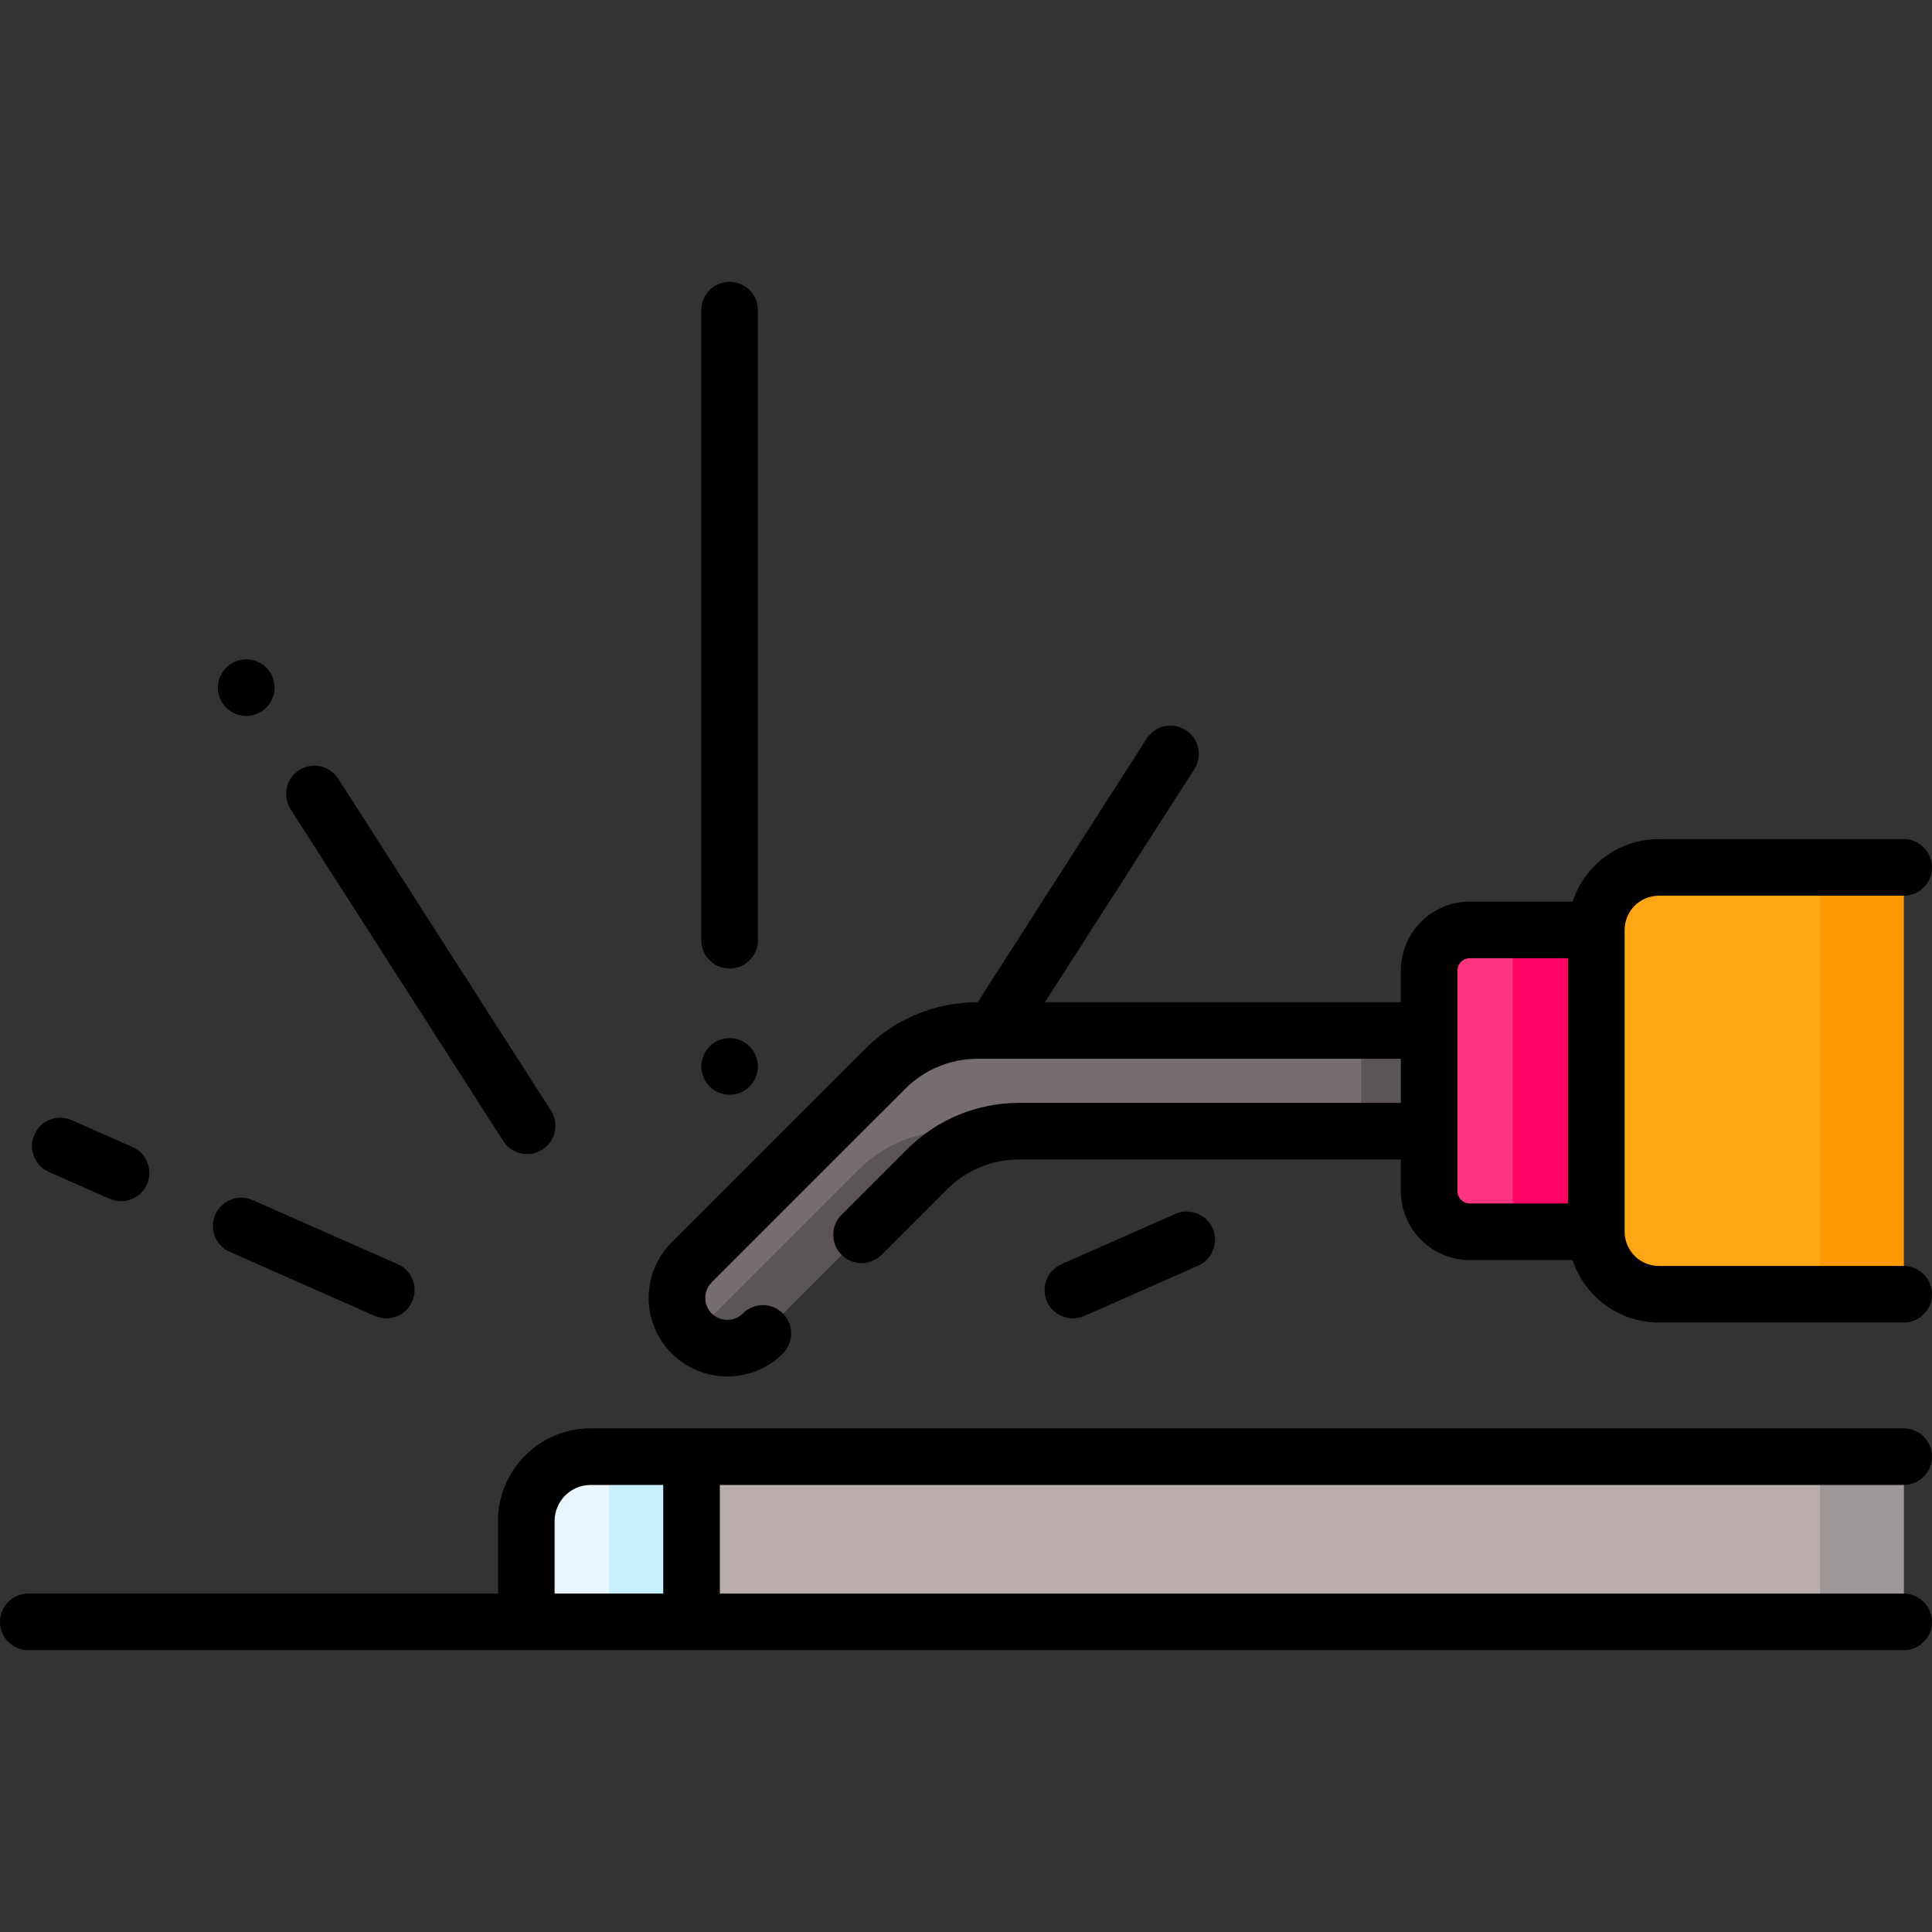 <svg id="Capa_1" enable-background="new 0 0 512 512" height="512" viewBox="0 0 512 512" width="512" xmlns="http://www.w3.org/2000/svg"><rect x="0" y="0" width="512" height="512" fill="#333333" stroke="none"/><g><g><path d="m504.5 342.983h-64.901c-9.143 0-16.554-7.412-16.554-16.554v-79.997c0-9.143 7.412-16.554 16.554-16.554h64.901z" fill="#fea613"/><path d="m482.35 229.881h22.15v113.1h-22.15z" fill="#fe9901"/><path d="m423.044 326.429h-33.527c-5.949 0-10.772-4.823-10.772-10.772v-58.454c0-5.949 4.823-10.772 10.772-10.772h33.527z" fill="#fd3581"/><path d="m400.89 246.431h22.15v80h-22.15z" fill="#fe0364"/><path d="m378.745 273.094v26.672h-108.583c-9.199 0-18.022 3.654-24.527 10.159l-43.453 43.453c-5.209 5.209-13.653 5.21-18.863.003-5.212-5.21-5.213-13.659-.002-18.869l51.268-51.261c6.505-6.504 15.327-10.158 24.525-10.158h119.635z" fill="#766e6e"/><path d="m252.13 299.761h18.03c-9.2 0-18.02 3.66-24.53 10.16l-43.45 43.46c-5.07 5.07-13.21 5.21-18.44.39.14-.13.28-.26.41-.39l43.45-43.46c6.5-6.5 15.33-10.16 24.53-10.16z" fill="#5b5555"/><path d="m360.71 273.091h18.04v26.67h-18.04z" fill="#5b5555"/><path d="m183.268 386.026h321.232v43.788h-321.232z" fill="#b9acac"/><path d="m482.35 386.021h22.15v43.79h-22.15z" fill="#9e9797"/><path d="m139.477 429.817h43.791v-43.791h-26.742c-9.416 0-17.049 7.633-17.049 17.049z" fill="#eaf6ff"/><path d="m161.37 386.021h21.9v43.8h-21.9z" fill="#c8effe"/></g><g><path d="m504.5 335.483h-64.901c-4.993 0-9.055-4.062-9.055-9.054v-79.997c0-4.993 4.062-9.055 9.055-9.055h64.901c4.143 0 7.5-3.357 7.5-7.5s-3.357-7.5-7.5-7.5h-64.901c-10.645 0-19.692 6.953-22.851 16.555h-27.23c-10.075 0-18.272 8.196-18.272 18.271v8.391h-94.324l39.583-61.754c2.235-3.487 1.22-8.126-2.268-10.361-3.486-2.234-8.125-1.22-10.361 2.268l-44.771 69.848c-11.265.002-21.855 4.389-29.822 12.353l-51.27 51.261c-3.937 3.938-6.104 9.172-6.104 14.74 0 5.567 2.169 10.802 6.106 14.737 4.062 4.061 9.396 6.09 14.733 6.09 5.336 0 10.673-2.031 14.735-6.093 2.93-2.929 2.93-7.678.001-10.606s-7.678-2.93-10.606-.001c-2.277 2.277-5.981 2.276-8.259.001-1.104-1.103-1.711-2.569-1.711-4.13-.001-1.561.607-3.028 1.71-4.131l51.269-51.261c5.135-5.134 11.961-7.961 19.223-7.961h112.135v11.672h-101.083c-11.27 0-21.863 4.389-29.831 12.356l-17.312 17.312c-2.929 2.93-2.929 7.678 0 10.607 2.93 2.928 7.678 2.928 10.607 0l17.312-17.313c5.134-5.135 11.961-7.963 19.224-7.963h101.083v8.391c0 10.075 8.197 18.272 18.272 18.272h27.23c3.159 9.601 12.206 16.554 22.851 16.554h64.902c4.143 0 7.5-3.357 7.5-7.5s-3.357-7.499-7.5-7.499zm-118.255-19.826v-58.453c0-1.804 1.468-3.271 3.272-3.271h26.026v64.997h-26.026c-1.804-.001-3.272-1.469-3.272-3.273z"/><path d="m504.5 393.526c4.143 0 7.5-3.357 7.5-7.5s-3.357-7.5-7.5-7.5h-347.974c-13.536 0-24.549 11.013-24.549 24.549v19.239h-124.477c-4.143 0-7.5 3.357-7.5 7.5s3.357 7.5 7.5 7.5h497c4.143 0 7.5-3.357 7.5-7.5s-3.357-7.5-7.5-7.5h-313.731v-28.788zm-357.522 28.788v-19.239c0-5.266 4.283-9.549 9.549-9.549h19.242v28.788z"/><path d="m193.353 256.677c4.143 0 7.5-3.357 7.5-7.5v-166.991c0-4.143-3.357-7.5-7.5-7.5s-7.5 3.357-7.5 7.5v166.991c0 4.143 3.357 7.5 7.5 7.5z"/><path d="m60.897 331.761 38.453 16.985c.985.436 2.014.642 3.026.642 2.879 0 5.626-1.668 6.864-4.472 1.674-3.789-.041-8.217-3.83-9.891l-38.453-16.985c-3.785-1.674-8.216.041-9.891 3.83-1.672 3.79.042 8.217 3.831 9.891z"/><path d="m12.944 310.58 16.111 7.117c.985.436 2.014.642 3.026.642 2.879 0 5.626-1.668 6.864-4.472 1.674-3.789-.041-8.217-3.83-9.891l-16.111-7.117c-3.785-1.673-8.217.04-9.891 3.83-1.673 3.789.042 8.217 3.831 9.891z"/><path d="m284.328 349.388c1.012 0 2.041-.206 3.026-.642l30.166-13.324c3.789-1.674 5.504-6.102 3.83-9.891-1.673-3.788-6.101-5.506-9.891-3.83l-30.166 13.324c-3.789 1.674-5.504 6.102-3.83 9.891 1.239 2.804 3.985 4.472 6.865 4.472z"/><path d="m133.37 302.389c1.433 2.234 3.852 3.454 6.321 3.454 1.386 0 2.787-.384 4.04-1.187 3.487-2.235 4.503-6.875 2.268-10.361l-56.364-87.934c-2.236-3.487-6.875-4.501-10.361-2.268-3.487 2.235-4.503 6.875-2.268 10.361z"/><circle cx="65.254" cy="182.224" r="7.5"/><circle cx="193.353" cy="282.619" r="7.5"/></g></g></svg>